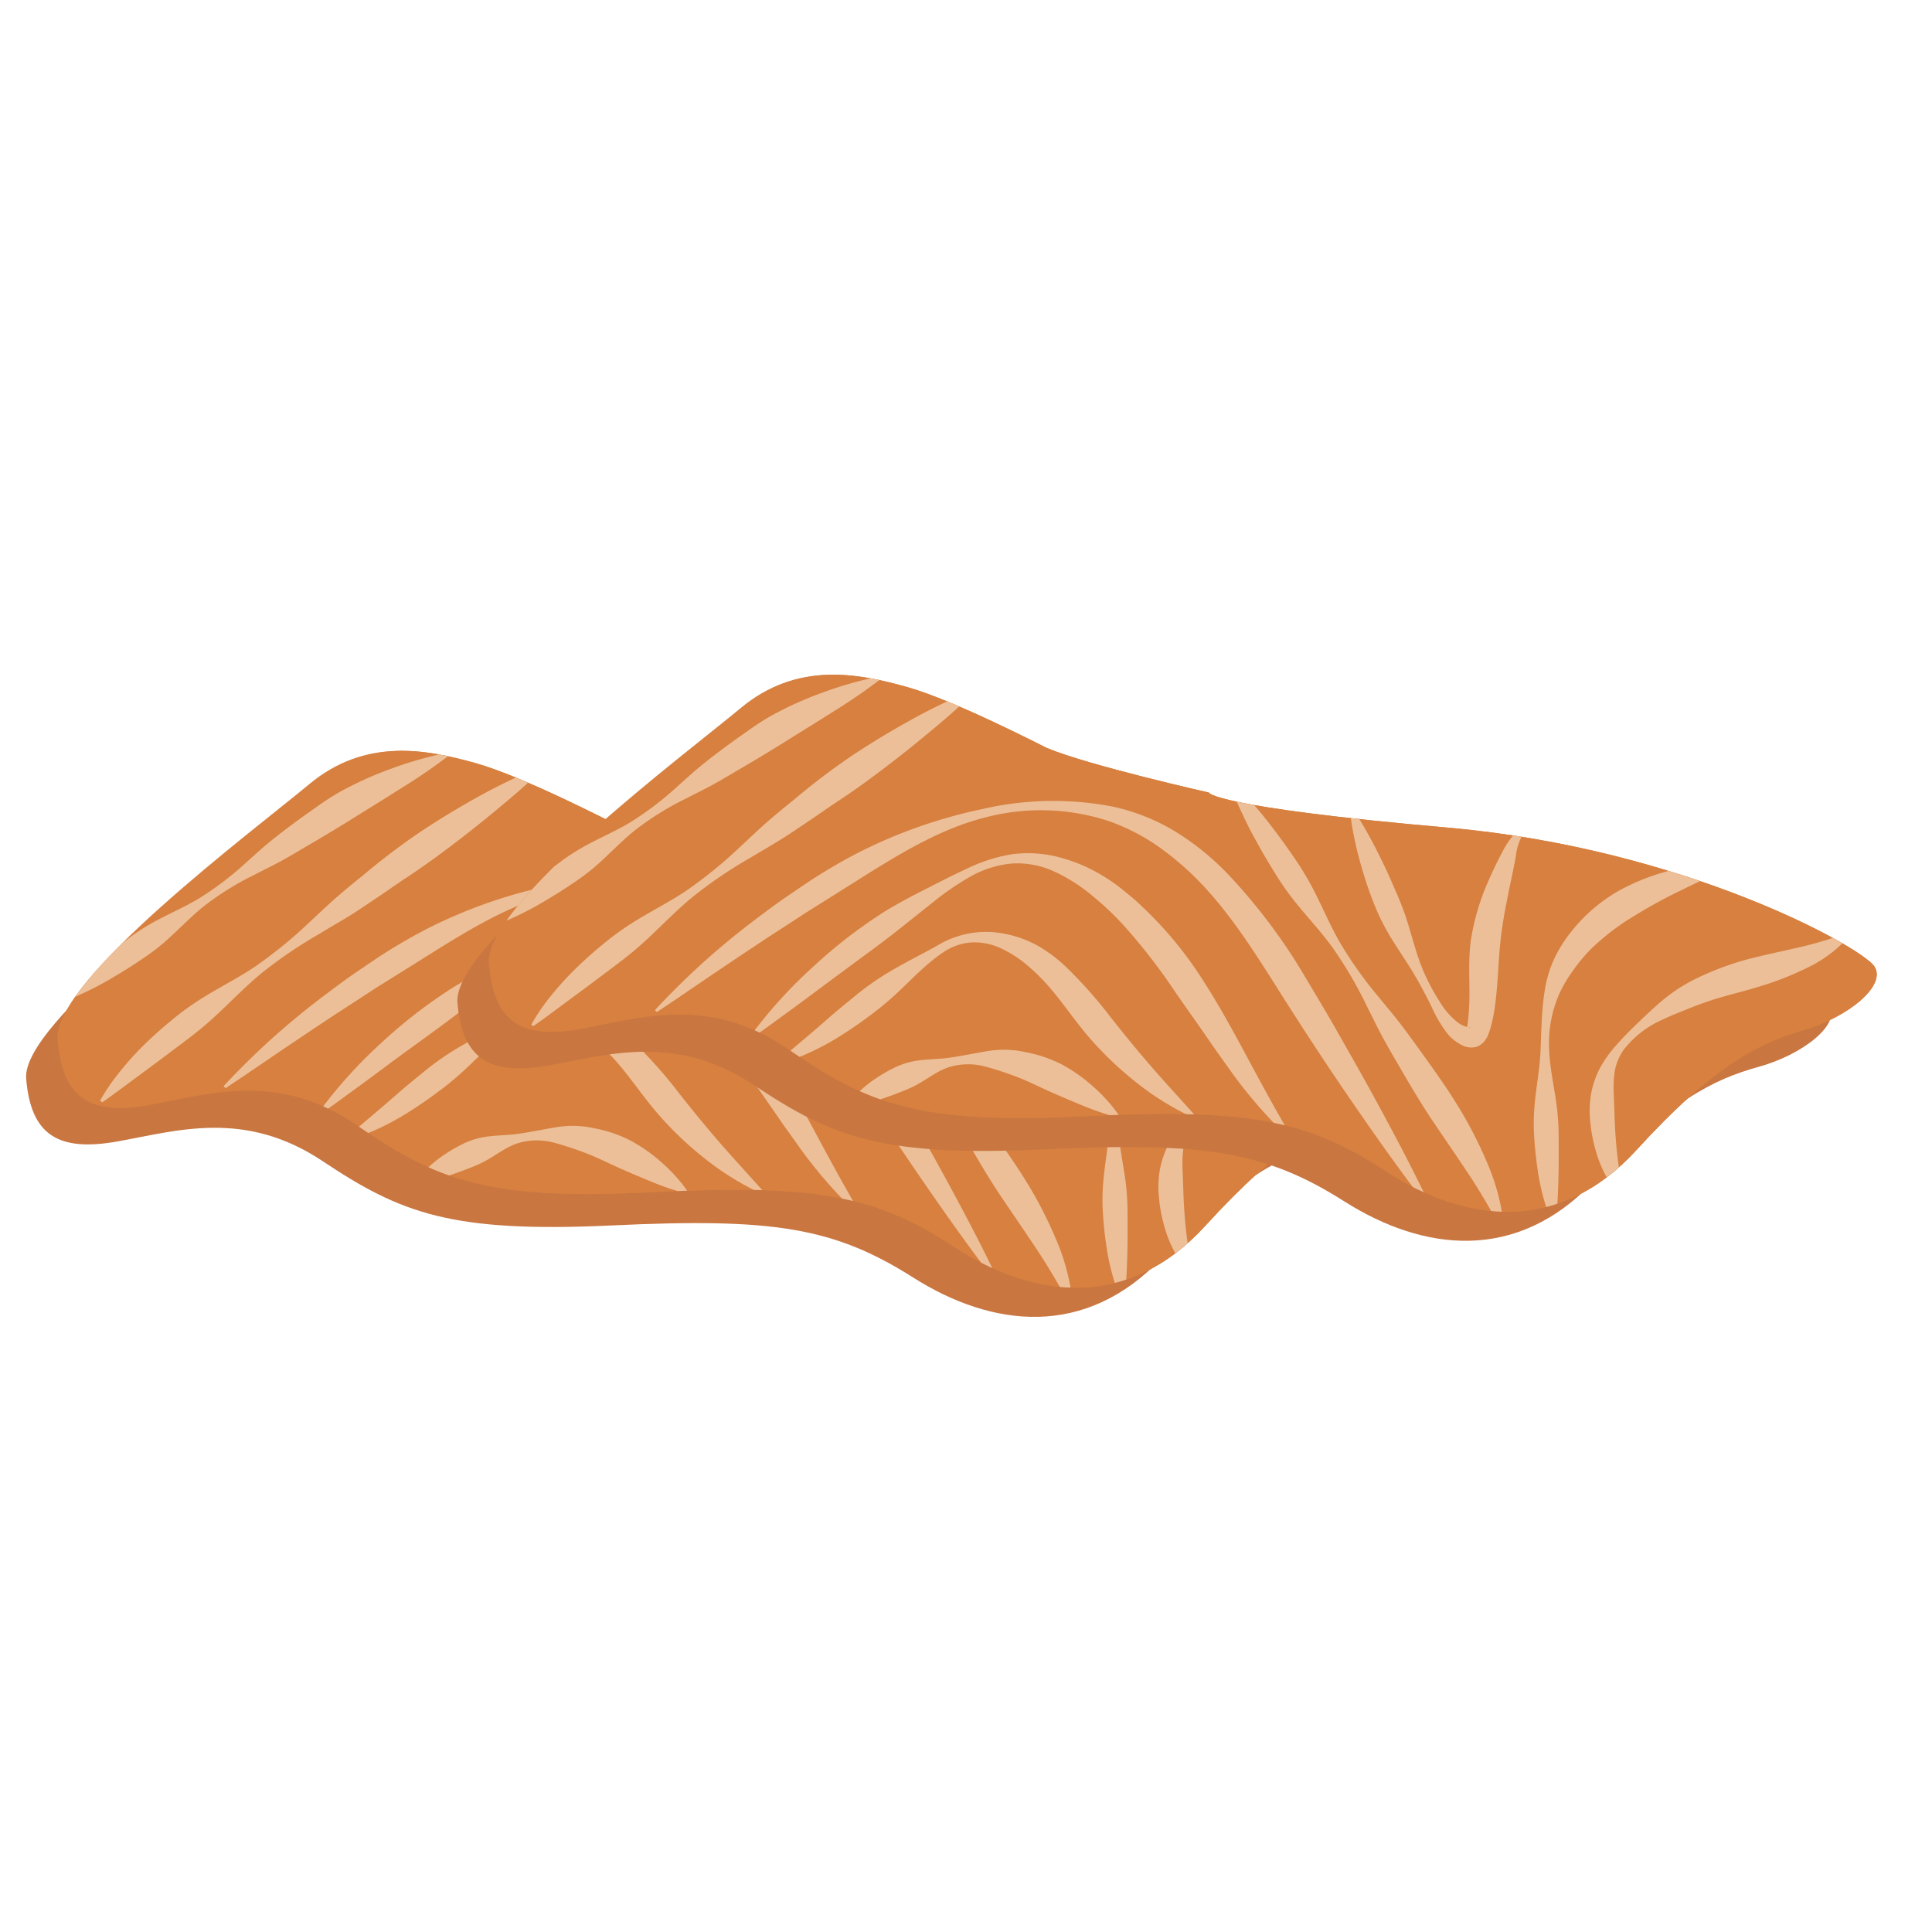 <svg id="Layer_1" data-name="Layer 1" xmlns="http://www.w3.org/2000/svg" xmlns:xlink="http://www.w3.org/1999/xlink" viewBox="0 0 350 350"><defs><style>.cls-1{fill:none;}.cls-2{fill:#c97641;}.cls-3{clip-path:url(#clip-path);}.cls-4{fill:#d7803f;}.cls-5{fill:#ecbf98;}.cls-6{clip-path:url(#clip-path-2);}</style><clipPath id="clip-path"><path class="cls-1" d="M140.84,157.37s-21.83-4.91-29.38-8.09c-.46-.19-16.51-8.54-25.19-11-9.23-2.6-20.15-4.62-30.22,3.76S9.59,177.6,10.43,188.29s5.88,13.87,16.79,11.85,23.23-6.07,37.5,3.76S88.23,217.48,117.61,216s40.58.29,55.13,9.83,31.62,11.56,45.61-3.76,22.11-19.36,30.22-21.67,15.11-8.09,12.87-11.56S227,167.48,184.21,163.73,140.84,157.37,140.84,157.37Z"/></clipPath><clipPath id="clip-path-2"><path class="cls-1" d="M219,143.58s-21.83-4.91-29.38-8.09c-.46-.19-16.51-8.54-25.19-11-9.23-2.6-20.15-4.62-30.22,3.76S87.72,163.81,88.56,174.5s5.88,13.87,16.79,11.85,23.23-6.07,37.5,3.76,23.51,13.58,52.89,12.14,40.58.29,55.13,9.83,31.62,11.56,45.61-3.76S318.59,189,326.7,186.64s15.11-8.09,12.87-11.56-34.42-21.39-77.24-25.14S219,143.58,219,143.58Z"/></clipPath></defs><title>Salmon</title><path class="cls-2" d="M133.81,165.78s-21.6-4.71-29.08-7.76c-.46-.19-16.35-8.18-24.93-10.53-9.14-2.49-19.94-4.43-29.91,3.6s-46,34.07-45.15,44.32,5.82,13.3,16.62,11.36,23-5.82,37.12,3.6,23.27,13,52.35,11.63,40.16.28,54.57,9.42,31.3,11.08,45.15-3.6,21.88-18.56,29.91-20.77,15-7.76,12.74-11.08-34.07-20.5-76.45-24.1S133.81,165.78,133.81,165.78Z"/><g class="cls-3"><path class="cls-4" d="M140.84,157.37s-21.83-4.91-29.38-8.09c-.46-.19-16.51-8.54-25.19-11-9.23-2.6-20.15-4.62-30.22,3.76S9.59,177.6,10.43,188.29s5.88,13.87,16.79,11.85,23.23-6.07,37.5,3.76S88.23,217.48,117.61,216s40.58.29,55.13,9.83,31.62,11.56,45.61-3.76,22.11-19.36,30.22-21.67,15.11-8.09,12.87-11.56S227,167.48,184.21,163.73,140.84,157.37,140.84,157.37Z"/><path class="cls-4" d="M141.12,157.37s-21.83-4.91-29.38-8.09c-.46-.19-16.51-8.54-25.19-11-9.23-2.6-20.15-4.62-30.22,3.76S9.87,177.6,10.71,188.29s5.88,13.87,16.79,11.85,23.23-6.07,37.5,3.76S88.51,217.48,117.89,216s40.58.29,55.13,9.83,31.62,11.56,45.61-3.76,22.11-19.36,30.22-21.67,15.11-8.09,12.87-11.56-34.42-21.39-77.24-25.14S141.12,157.37,141.12,157.37Z"/><path class="cls-5" d="M11.46,180.94a55.45,55.45,0,0,1,7.42-7.45q2-1.68,4.07-3.24a39.22,39.22,0,0,1,4.32-2.88c3-1.73,6.31-3.05,9.24-4.9a58.23,58.23,0,0,0,8.23-6.35c1.31-1.15,2.59-2.35,3.93-3.45s2.72-2.16,4.11-3.2,2.83-2.06,4.26-3.07,2.87-2,4.42-2.88a64.46,64.46,0,0,1,9.64-4.35,67.38,67.38,0,0,1,10.15-2.85l.21.45a103.33,103.33,0,0,1-8.63,5.93c-2.9,1.85-5.8,3.62-8.66,5.41s-5.78,3.55-8.76,5.28c-1.49.88-3,1.78-4.49,2.6s-3.1,1.58-4.64,2.39a53.39,53.39,0,0,0-8.85,5.41c-2.75,2.09-5.12,4.73-7.76,7a41.44,41.44,0,0,1-4.15,3.1q-2.14,1.45-4.38,2.78a59.65,59.65,0,0,1-9.4,4.68Z"/><path class="cls-5" d="M18.12,199.41a35.87,35.87,0,0,1,3.62-5.29A52.83,52.83,0,0,1,26,189.38c1.51-1.49,3.09-2.91,4.72-4.25a50.41,50.41,0,0,1,5.06-3.77c3.51-2.3,7.37-4.13,10.8-6.51a82.67,82.67,0,0,0,9.71-8c1.55-1.42,3.06-2.89,4.65-4.27s3.2-2.71,4.82-4a124.16,124.16,0,0,1,10-7.62q5.23-3.5,10.75-6.56A101.12,101.12,0,0,1,98,138.9l.27.42c-3,3-6.25,5.69-9.48,8.35s-6.53,5.2-9.89,7.67c-1.69,1.22-3.38,2.42-5.13,3.56s-3.43,2.36-5.17,3.52-3.45,2.35-5.22,3.45S59.75,168,58,169.1a82.35,82.35,0,0,0-10.37,7c-3.25,2.63-6.13,5.73-9.24,8.54-1.55,1.4-3.17,2.69-4.82,3.93l-4.95,3.72-5,3.7c-1.67,1.24-3.34,2.49-5.1,3.71Z"/><path class="cls-5" d="M40.51,196.76A137.28,137.28,0,0,1,57.88,181c1.56-1.18,3.12-2.37,4.71-3.51s3.22-2.23,4.84-3.33a96.72,96.72,0,0,1,10.13-6,90.42,90.42,0,0,1,22.32-7.79,56.76,56.76,0,0,1,23.61-.43,37.1,37.1,0,0,1,11.28,4.49,48.46,48.46,0,0,1,9.45,7.62,103.81,103.81,0,0,1,14.25,19c2,3.34,4,6.68,5.91,10.06s3.85,6.75,5.72,10.16c3.74,6.82,7.41,13.68,10.76,20.74l-.43.26c-4.8-6.17-9.27-12.53-13.68-18.94s-8.67-12.92-12.81-19.46-8.16-13-13.16-18.59a53,53,0,0,0-8.21-7.5,37,37,0,0,0-9.8-5.21,39.39,39.39,0,0,0-22.51-.64c-7.47,1.9-14.17,5.84-20.65,9.85l-9.76,6.11c-1.63,1-3.25,2.06-4.86,3.12s-3.24,2.09-4.85,3.15l-4.82,3.21-4.81,3.24c-3.2,2.18-6.4,4.38-9.66,6.53Z"/><path class="cls-5" d="M57.83,201.39A84.69,84.69,0,0,1,69,189a89.78,89.78,0,0,1,13.18-10.18c2.38-1.44,4.84-2.75,7.32-4s4.94-2.54,7.5-3.71a29.7,29.7,0,0,1,8.08-2.6,22.28,22.28,0,0,1,8.65.55,29.17,29.17,0,0,1,8,3.43,30.76,30.76,0,0,1,3.54,2.5c1.11.9,2.23,1.8,3.25,2.8a69.43,69.43,0,0,1,10.88,13c3.06,4.69,5.7,9.54,8.29,14.36s5.18,9.61,8,14.4l-.39.32a83.74,83.74,0,0,1-10.9-12.62l-2.41-3.37-2.34-3.39L135,193.81a107.13,107.13,0,0,0-9.78-12.63,55.89,55.89,0,0,0-5.76-5.36,30.11,30.11,0,0,0-6.59-4.13,15.9,15.9,0,0,0-7.58-1.45,18.62,18.62,0,0,0-7.55,2.35,49.32,49.32,0,0,0-6.73,4.6l-6.42,5.11c-2.14,1.69-4.31,3.31-6.51,4.91L71.49,192c-2.18,1.63-4.37,3.27-6.59,4.88s-4.42,3.27-6.72,4.83Z"/><path class="cls-5" d="M63,205.91c1.51-1.37,3-2.62,4.51-3.9s3-2.55,4.45-3.83,3-2.53,4.52-3.77a51.52,51.52,0,0,1,4.78-3.53c3.36-2.18,7-3.91,10.54-5.9a16.9,16.9,0,0,1,12.2-2,20.17,20.17,0,0,1,6,2.23,27,27,0,0,1,5.07,3.86,81.36,81.36,0,0,1,8,9.05c2.37,3,4.82,6,7.37,8.94s5.22,5.81,7.9,8.82l-.29.4a50.24,50.24,0,0,1-10.32-6.36,62,62,0,0,1-8.79-8.42c-2.63-3.09-4.77-6.34-7.24-9.14a35.39,35.39,0,0,0-3.93-3.83,20.69,20.69,0,0,0-4.6-2.94,11.35,11.35,0,0,0-5.36-1.08,10.39,10.39,0,0,0-5.22,1.87c-3.23,2.17-5.91,5.17-8.82,7.81a54,54,0,0,1-4.6,3.75c-1.59,1.19-3.24,2.33-4.94,3.4A47.35,47.35,0,0,1,69,204.25a31.07,31.07,0,0,1-5.72,2.11Z"/><path class="cls-5" d="M75.59,213.65a21.87,21.87,0,0,1,5.1-4.6,26.07,26.07,0,0,1,2.94-1.7,13.8,13.8,0,0,1,3.21-1.19c2.27-.53,4.68-.43,6.91-.74s4.43-.78,6.77-1.17a17.89,17.89,0,0,1,7.11.14,24.35,24.35,0,0,1,6.67,2.27,29.6,29.6,0,0,1,5.64,4,28.85,28.85,0,0,1,4.6,5.12l-.28.41a47.92,47.92,0,0,1-6.41-2.18c-2-.82-4-1.67-5.88-2.51s-3.72-1.78-5.63-2.52-3.84-1.39-5.9-1.95a11.89,11.89,0,0,0-6.36,0c-2.09.58-3.89,2-5.73,3.05a20.53,20.53,0,0,1-2.88,1.36q-1.48.6-3,1.13a28.54,28.54,0,0,1-6.6,1.55Z"/><path class="cls-5" d="M144.94,155.23a54.4,54.4,0,0,1,4.14,4.41c1.32,1.51,2.55,3.07,3.75,4.66s2.36,3.2,3.47,4.84a53.05,53.05,0,0,1,3.12,5.07c1.89,3.51,3.37,7.27,5.4,10.68a74.43,74.43,0,0,0,6.94,9.68c1.26,1.55,2.56,3.07,3.77,4.65s2.38,3.19,3.54,4.8c2.31,3.23,4.64,6.43,6.73,9.83a76.22,76.22,0,0,1,5.56,10.77,38.74,38.74,0,0,1,3,11.85l-.48.13c-1.89-3.56-3.84-6.91-6-10.17s-4.36-6.44-6.56-9.71-4.2-6.72-6.2-10.15c-1-1.72-2-3.43-2.94-5.19s-1.8-3.56-2.7-5.34a74.43,74.43,0,0,0-6-10.29c-2.28-3.25-5.12-6.14-7.55-9.29a53.05,53.05,0,0,1-3.35-4.92q-1.57-2.53-3-5.14c-1-1.74-1.88-3.51-2.72-5.33a54.39,54.39,0,0,1-2.33-5.58Z"/><path class="cls-5" d="M166.92,160.31a47.89,47.89,0,0,1,2.93,4.75c.91,1.61,1.72,3.24,2.52,4.88s1.54,3.3,2.26,5a53,53,0,0,1,2,5.06c1.13,3.44,1.93,7.07,3.45,10.38a37.57,37.57,0,0,0,2.6,4.78A13.71,13.71,0,0,0,186,199a4.89,4.89,0,0,0,1.93.86c.29.08.48-.06.18-.05a.88.88,0,0,0-.39.18c-.07.05-.07,0-.06-.06s.08-.69.14-1.08.1-.83.13-1.26c.07-.84.11-1.7.14-2.57.09-3.46-.26-7.17.29-11.08a42.62,42.62,0,0,1,3.3-10.92c.75-1.71,1.54-3.36,2.42-5a15.14,15.14,0,0,1,1.57-2.49,6.27,6.27,0,0,1,2.33-1.87l.29.4a10.35,10.35,0,0,0-1.78,4.81c-.32,1.79-.71,3.6-1.08,5.36-.19.88-.36,1.76-.53,2.64s-.35,1.74-.5,2.6c-.28,1.73-.55,3.43-.71,5.12-.34,3.35-.41,7-.88,10.79-.13,1-.25,1.91-.47,2.88-.1.48-.22,1-.35,1.44a12.64,12.64,0,0,1-.52,1.58,4.28,4.28,0,0,1-.7,1.14,3.1,3.1,0,0,1-1.49,1,3.57,3.57,0,0,1-2.49-.31,8.07,8.07,0,0,1-2.65-2.07,23.82,23.82,0,0,1-2.94-5c-.82-1.65-1.67-3.27-2.58-4.87-1.8-3.2-4.08-6.2-5.84-9.46a39.13,39.13,0,0,1-2.26-5q-1-2.58-1.77-5.23c-.53-1.76-1-3.54-1.38-5.35a45.16,45.16,0,0,1-.9-5.51Z"/><path class="cls-5" d="M203.2,235.8a41.21,41.21,0,0,1-2.82-10.45c-.27-1.77-.45-3.55-.56-5.34a37.44,37.44,0,0,1,0-5.34c.26-3.56,1-7.09,1.14-10.66s.17-7.15.77-10.87a21.87,21.87,0,0,1,1.62-5.47,23.85,23.85,0,0,1,3-4.88,29.93,29.93,0,0,1,8.53-7.48,39.72,39.72,0,0,1,10.32-4,55.61,55.61,0,0,1,10.72-1.55l.14.48c-3.16,1.8-6.41,3.23-9.52,4.77a91.8,91.8,0,0,0-8.89,4.88,42.21,42.21,0,0,0-7.72,6,32,32,0,0,0-3.09,3.76,24.73,24.73,0,0,0-2.49,4.27A22.36,22.36,0,0,0,202.55,204c.14,3.5,1,7,1.42,10.54a48.24,48.24,0,0,1,.3,5.26c0,1.75,0,3.5,0,5.25-.06,3.51-.16,7-.57,10.63Z"/><path class="cls-5" d="M215.43,230.68a22.3,22.3,0,0,1-4.55-8.7,27.22,27.22,0,0,1-.91-4.89,18.58,18.58,0,0,1,.12-5,16.47,16.47,0,0,1,1.68-4.92,22.36,22.36,0,0,1,3-4.14c1.08-1.24,2.22-2.39,3.38-3.51s2.32-2.24,3.54-3.33a35.43,35.43,0,0,1,3.86-3.06,32,32,0,0,1,4.33-2.41,52.15,52.15,0,0,1,9.12-3.29c3.06-.77,6.07-1.38,9-2.07a67.16,67.16,0,0,0,8.87-2.71l.3.4a23.69,23.69,0,0,1-7.78,6,55.67,55.67,0,0,1-9,3.52c-3,.93-6,1.59-8.8,2.53-1.42.47-2.81,1-4.21,1.57s-2.83,1.11-4.22,1.79A18,18,0,0,0,216,204a9.68,9.68,0,0,0-1.62,4.06,21.93,21.93,0,0,0-.12,4.31l.15,4.41c.06,1.48.16,3,.29,4.46.27,3,.74,6,1.18,9.22Z"/></g><path class="cls-2" d="M211.94,152s-21.6-4.71-29.08-7.76c-.46-.19-16.35-8.18-24.93-10.53-9.14-2.49-19.94-4.43-29.91,3.6s-46,34.07-45.15,44.32,5.82,13.3,16.62,11.36,23-5.82,37.12,3.6,23.27,13,52.35,11.63,40.16.28,54.57,9.42,31.3,11.08,45.15-3.6,21.88-18.56,29.91-20.77,15-7.76,12.74-11.08-34.07-20.5-76.45-24.1S211.94,152,211.94,152Z"/><g class="cls-6"><path class="cls-4" d="M219,143.58s-21.83-4.91-29.38-8.09c-.46-.19-16.51-8.54-25.19-11-9.23-2.6-20.15-4.62-30.22,3.76S87.72,163.81,88.56,174.5s5.88,13.87,16.79,11.85,23.23-6.07,37.5,3.76,23.51,13.58,52.89,12.14,40.58.29,55.13,9.83,31.62,11.56,45.61-3.76S318.59,189,326.7,186.64s15.11-8.09,12.87-11.56-34.42-21.39-77.24-25.14S219,143.58,219,143.58Z"/><path class="cls-4" d="M219.25,143.58s-21.83-4.91-29.38-8.09c-.46-.19-16.51-8.54-25.19-11-9.23-2.6-20.15-4.62-30.22,3.76S88,163.81,88.84,174.5s5.88,13.87,16.79,11.85,23.23-6.07,37.5,3.76,23.51,13.58,52.89,12.14,40.58.29,55.13,9.83,31.62,11.56,45.61-3.76S318.87,189,327,186.64s15.11-8.09,12.87-11.56-34.42-21.39-77.24-25.14S219.25,143.58,219.25,143.58Z"/><path class="cls-5" d="M89.59,167.16A55.45,55.45,0,0,1,97,159.71q2-1.68,4.07-3.24a39.22,39.22,0,0,1,4.32-2.88c3-1.73,6.31-3.05,9.24-4.9a58.23,58.23,0,0,0,8.23-6.35c1.31-1.15,2.59-2.35,3.93-3.45s2.72-2.16,4.11-3.2,2.83-2.06,4.26-3.07,2.87-2,4.42-2.88a64.46,64.46,0,0,1,9.64-4.35,67.38,67.38,0,0,1,10.15-2.85l.21.45a103.34,103.34,0,0,1-8.63,5.93c-2.9,1.85-5.8,3.62-8.66,5.41s-5.78,3.55-8.76,5.28c-1.49.88-3,1.78-4.49,2.6s-3.1,1.58-4.64,2.39a53.39,53.39,0,0,0-8.85,5.41c-2.75,2.09-5.12,4.73-7.76,7a41.44,41.44,0,0,1-4.15,3.1q-2.14,1.45-4.38,2.78a59.65,59.65,0,0,1-9.4,4.68Z"/><path class="cls-5" d="M96.25,185.62a35.87,35.87,0,0,1,3.62-5.29,52.83,52.83,0,0,1,4.29-4.73c1.51-1.49,3.09-2.91,4.72-4.25a50.41,50.41,0,0,1,5.06-3.77c3.51-2.3,7.37-4.13,10.8-6.51a82.67,82.67,0,0,0,9.71-8c1.55-1.42,3.06-2.89,4.65-4.27s3.2-2.71,4.82-4a124.16,124.16,0,0,1,10-7.62q5.23-3.5,10.75-6.56a101.12,101.12,0,0,1,11.41-5.51l.27.42c-3,3-6.25,5.69-9.48,8.35s-6.53,5.2-9.89,7.67c-1.69,1.22-3.38,2.42-5.13,3.56s-3.43,2.36-5.17,3.52-3.45,2.35-5.22,3.45-3.6,2.15-5.39,3.23a82.35,82.35,0,0,0-10.37,7c-3.25,2.63-6.13,5.73-9.24,8.54-1.55,1.4-3.17,2.69-4.82,3.93l-4.95,3.72-5,3.7c-1.67,1.24-3.34,2.49-5.1,3.71Z"/><path class="cls-5" d="M118.64,183A137.28,137.28,0,0,1,136,167.21c1.56-1.18,3.12-2.37,4.71-3.51s3.22-2.23,4.84-3.33a96.72,96.72,0,0,1,10.13-6A90.42,90.42,0,0,1,178,146.56a56.76,56.76,0,0,1,23.61-.43,37.1,37.1,0,0,1,11.28,4.49,48.46,48.46,0,0,1,9.45,7.62,103.81,103.81,0,0,1,14.25,19c2,3.34,4,6.68,5.91,10.06s3.85,6.75,5.72,10.16c3.74,6.82,7.41,13.68,10.76,20.74l-.43.26c-4.8-6.17-9.27-12.53-13.68-18.94s-8.67-12.92-12.81-19.46-8.16-13-13.16-18.59a53,53,0,0,0-8.21-7.5,37,37,0,0,0-9.8-5.21,39.39,39.39,0,0,0-22.51-.64c-7.47,1.9-14.17,5.84-20.65,9.85L148,164.09c-1.63,1-3.25,2.06-4.86,3.12s-3.24,2.09-4.85,3.15l-4.82,3.21-4.81,3.24c-3.2,2.18-6.4,4.38-9.66,6.53Z"/><path class="cls-5" d="M136,187.6a84.69,84.69,0,0,1,11.18-12.35,89.78,89.78,0,0,1,13.18-10.18c2.38-1.44,4.84-2.75,7.32-4s4.94-2.54,7.5-3.71a29.7,29.7,0,0,1,8.08-2.6,22.28,22.28,0,0,1,8.65.55,29.17,29.17,0,0,1,8,3.43,30.76,30.76,0,0,1,3.54,2.5c1.11.9,2.23,1.8,3.25,2.8a69.43,69.43,0,0,1,10.88,13c3.06,4.69,5.7,9.54,8.29,14.36s5.18,9.61,8,14.4l-.39.32a83.74,83.74,0,0,1-10.9-12.62l-2.41-3.37-2.34-3.39L213.1,180a107.13,107.13,0,0,0-9.78-12.63,55.89,55.89,0,0,0-5.76-5.36,30.11,30.11,0,0,0-6.59-4.13,15.9,15.9,0,0,0-7.58-1.45,18.62,18.62,0,0,0-7.55,2.35,49.32,49.32,0,0,0-6.73,4.6l-6.42,5.11c-2.14,1.69-4.31,3.31-6.51,4.91l-6.56,4.85c-2.18,1.63-4.37,3.27-6.59,4.88s-4.42,3.27-6.72,4.83Z"/><path class="cls-5" d="M141.18,192.13c1.51-1.37,3-2.62,4.51-3.9s3-2.55,4.45-3.83,3-2.53,4.52-3.77a51.52,51.52,0,0,1,4.78-3.53c3.36-2.18,7-3.91,10.54-5.9a16.9,16.9,0,0,1,12.2-2,20.17,20.17,0,0,1,6,2.23,27,27,0,0,1,5.07,3.86,81.36,81.36,0,0,1,8,9.05c2.37,3,4.82,6,7.37,8.94s5.22,5.81,7.9,8.82l-.29.4a50.24,50.24,0,0,1-10.32-6.36,62,62,0,0,1-8.79-8.42c-2.63-3.09-4.77-6.34-7.24-9.14a35.39,35.39,0,0,0-3.93-3.83,20.69,20.69,0,0,0-4.6-2.94,11.35,11.35,0,0,0-5.36-1.08,10.39,10.39,0,0,0-5.22,1.87c-3.23,2.17-5.91,5.17-8.82,7.81a54,54,0,0,1-4.6,3.75c-1.59,1.19-3.24,2.33-4.94,3.4a47.35,47.35,0,0,1-5.31,2.92,31.07,31.07,0,0,1-5.72,2.11Z"/><path class="cls-5" d="M153.72,199.86a21.87,21.87,0,0,1,5.1-4.6,26.07,26.07,0,0,1,2.94-1.7,13.8,13.8,0,0,1,3.21-1.19c2.27-.53,4.68-.43,6.91-.74s4.43-.78,6.77-1.17a17.89,17.89,0,0,1,7.11.14,24.35,24.35,0,0,1,6.67,2.27,29.6,29.6,0,0,1,5.64,4,28.85,28.85,0,0,1,4.6,5.12l-.28.41a47.92,47.92,0,0,1-6.41-2.18c-2-.82-4-1.67-5.88-2.51s-3.72-1.78-5.63-2.52-3.84-1.39-5.9-1.95a11.89,11.89,0,0,0-6.36,0c-2.09.58-3.89,2-5.73,3.05a20.53,20.53,0,0,1-2.88,1.36q-1.48.6-3,1.13a28.54,28.54,0,0,1-6.6,1.55Z"/><path class="cls-5" d="M223.07,141.44a54.4,54.4,0,0,1,4.14,4.41c1.32,1.51,2.55,3.07,3.75,4.66s2.36,3.2,3.47,4.84a53.05,53.05,0,0,1,3.12,5.07c1.89,3.51,3.37,7.27,5.4,10.68a74.43,74.43,0,0,0,6.94,9.68c1.26,1.55,2.56,3.07,3.77,4.65s2.38,3.19,3.54,4.8c2.31,3.23,4.64,6.43,6.73,9.83a76.22,76.22,0,0,1,5.56,10.77,38.74,38.74,0,0,1,3,11.85l-.48.13c-1.89-3.56-3.84-6.91-6-10.17s-4.36-6.44-6.56-9.71-4.2-6.72-6.2-10.15c-1-1.72-2-3.43-2.94-5.19s-1.8-3.56-2.7-5.34a74.43,74.43,0,0,0-6-10.29c-2.28-3.25-5.12-6.14-7.55-9.29a53.05,53.05,0,0,1-3.35-4.92q-1.57-2.53-3-5.14c-1-1.74-1.88-3.51-2.72-5.33a54.4,54.4,0,0,1-2.33-5.58Z"/><path class="cls-5" d="M245,146.52a47.89,47.89,0,0,1,2.93,4.75c.91,1.61,1.72,3.24,2.52,4.88s1.54,3.3,2.26,5a53,53,0,0,1,2,5.06c1.13,3.44,1.93,7.07,3.45,10.38a37.58,37.58,0,0,0,2.6,4.78,13.71,13.71,0,0,0,3.36,3.88,4.89,4.89,0,0,0,1.93.86c.29.08.48-.06.18-.05a.88.88,0,0,0-.39.18c-.07.05-.07,0-.06-.06s.08-.69.14-1.08.1-.83.13-1.26c.07-.84.11-1.7.14-2.57.09-3.46-.26-7.17.29-11.08a42.62,42.62,0,0,1,3.3-10.92c.75-1.71,1.54-3.36,2.42-5a15.15,15.15,0,0,1,1.57-2.49,6.27,6.27,0,0,1,2.33-1.87l.29.4a10.35,10.35,0,0,0-1.78,4.81c-.32,1.79-.71,3.6-1.08,5.36-.19.88-.36,1.76-.53,2.64s-.35,1.74-.5,2.6c-.28,1.73-.55,3.43-.71,5.12-.34,3.35-.41,7-.88,10.79-.13,1-.25,1.91-.47,2.88-.1.48-.22,1-.35,1.44a12.63,12.63,0,0,1-.52,1.58,4.28,4.28,0,0,1-.7,1.14,3.1,3.1,0,0,1-1.49,1,3.57,3.57,0,0,1-2.49-.31,8.07,8.07,0,0,1-2.65-2.07,23.82,23.82,0,0,1-2.94-5c-.82-1.65-1.67-3.27-2.58-4.87-1.8-3.2-4.08-6.2-5.84-9.46a39.13,39.13,0,0,1-2.26-5q-1-2.58-1.77-5.23c-.53-1.76-1-3.54-1.38-5.35a45.16,45.16,0,0,1-.9-5.51Z"/><path class="cls-5" d="M281.33,222a41.21,41.21,0,0,1-2.82-10.45c-.26-1.77-.45-3.55-.56-5.34a37.44,37.44,0,0,1,0-5.34c.26-3.56,1-7.09,1.14-10.66s.17-7.15.77-10.87a21.87,21.87,0,0,1,1.62-5.47,23.85,23.85,0,0,1,3-4.88,29.93,29.93,0,0,1,8.53-7.48,39.72,39.72,0,0,1,10.32-4A55.61,55.61,0,0,1,314,156l.14.48c-3.16,1.8-6.41,3.23-9.52,4.77a91.8,91.8,0,0,0-8.89,4.88,42.21,42.21,0,0,0-7.72,6,32,32,0,0,0-3.09,3.76,24.72,24.72,0,0,0-2.49,4.27,22.36,22.36,0,0,0-1.78,10.11c.14,3.5,1,7,1.42,10.54a48.24,48.24,0,0,1,.3,5.26c0,1.75,0,3.5,0,5.25-.06,3.51-.16,7-.57,10.63Z"/><path class="cls-5" d="M293.56,216.89a22.3,22.3,0,0,1-4.55-8.7,27.22,27.22,0,0,1-.91-4.89,18.58,18.58,0,0,1,.12-5,16.47,16.47,0,0,1,1.68-4.92,22.35,22.35,0,0,1,3-4.14c1.08-1.24,2.22-2.39,3.38-3.51s2.32-2.24,3.54-3.33a35.43,35.43,0,0,1,3.86-3.06,32,32,0,0,1,4.33-2.41,52.16,52.16,0,0,1,9.12-3.29c3.06-.77,6.07-1.38,9-2.07a67.16,67.16,0,0,0,8.87-2.71l.3.4a23.69,23.69,0,0,1-7.78,6,55.66,55.66,0,0,1-9,3.52c-3,.93-6,1.59-8.8,2.53-1.42.47-2.81,1-4.21,1.57s-2.83,1.11-4.22,1.79a18,18,0,0,0-7.18,5.56,9.68,9.68,0,0,0-1.62,4.06,21.93,21.93,0,0,0-.12,4.31l.15,4.41c.06,1.48.16,3,.29,4.46.27,3,.74,6,1.18,9.22Z"/></g></svg>